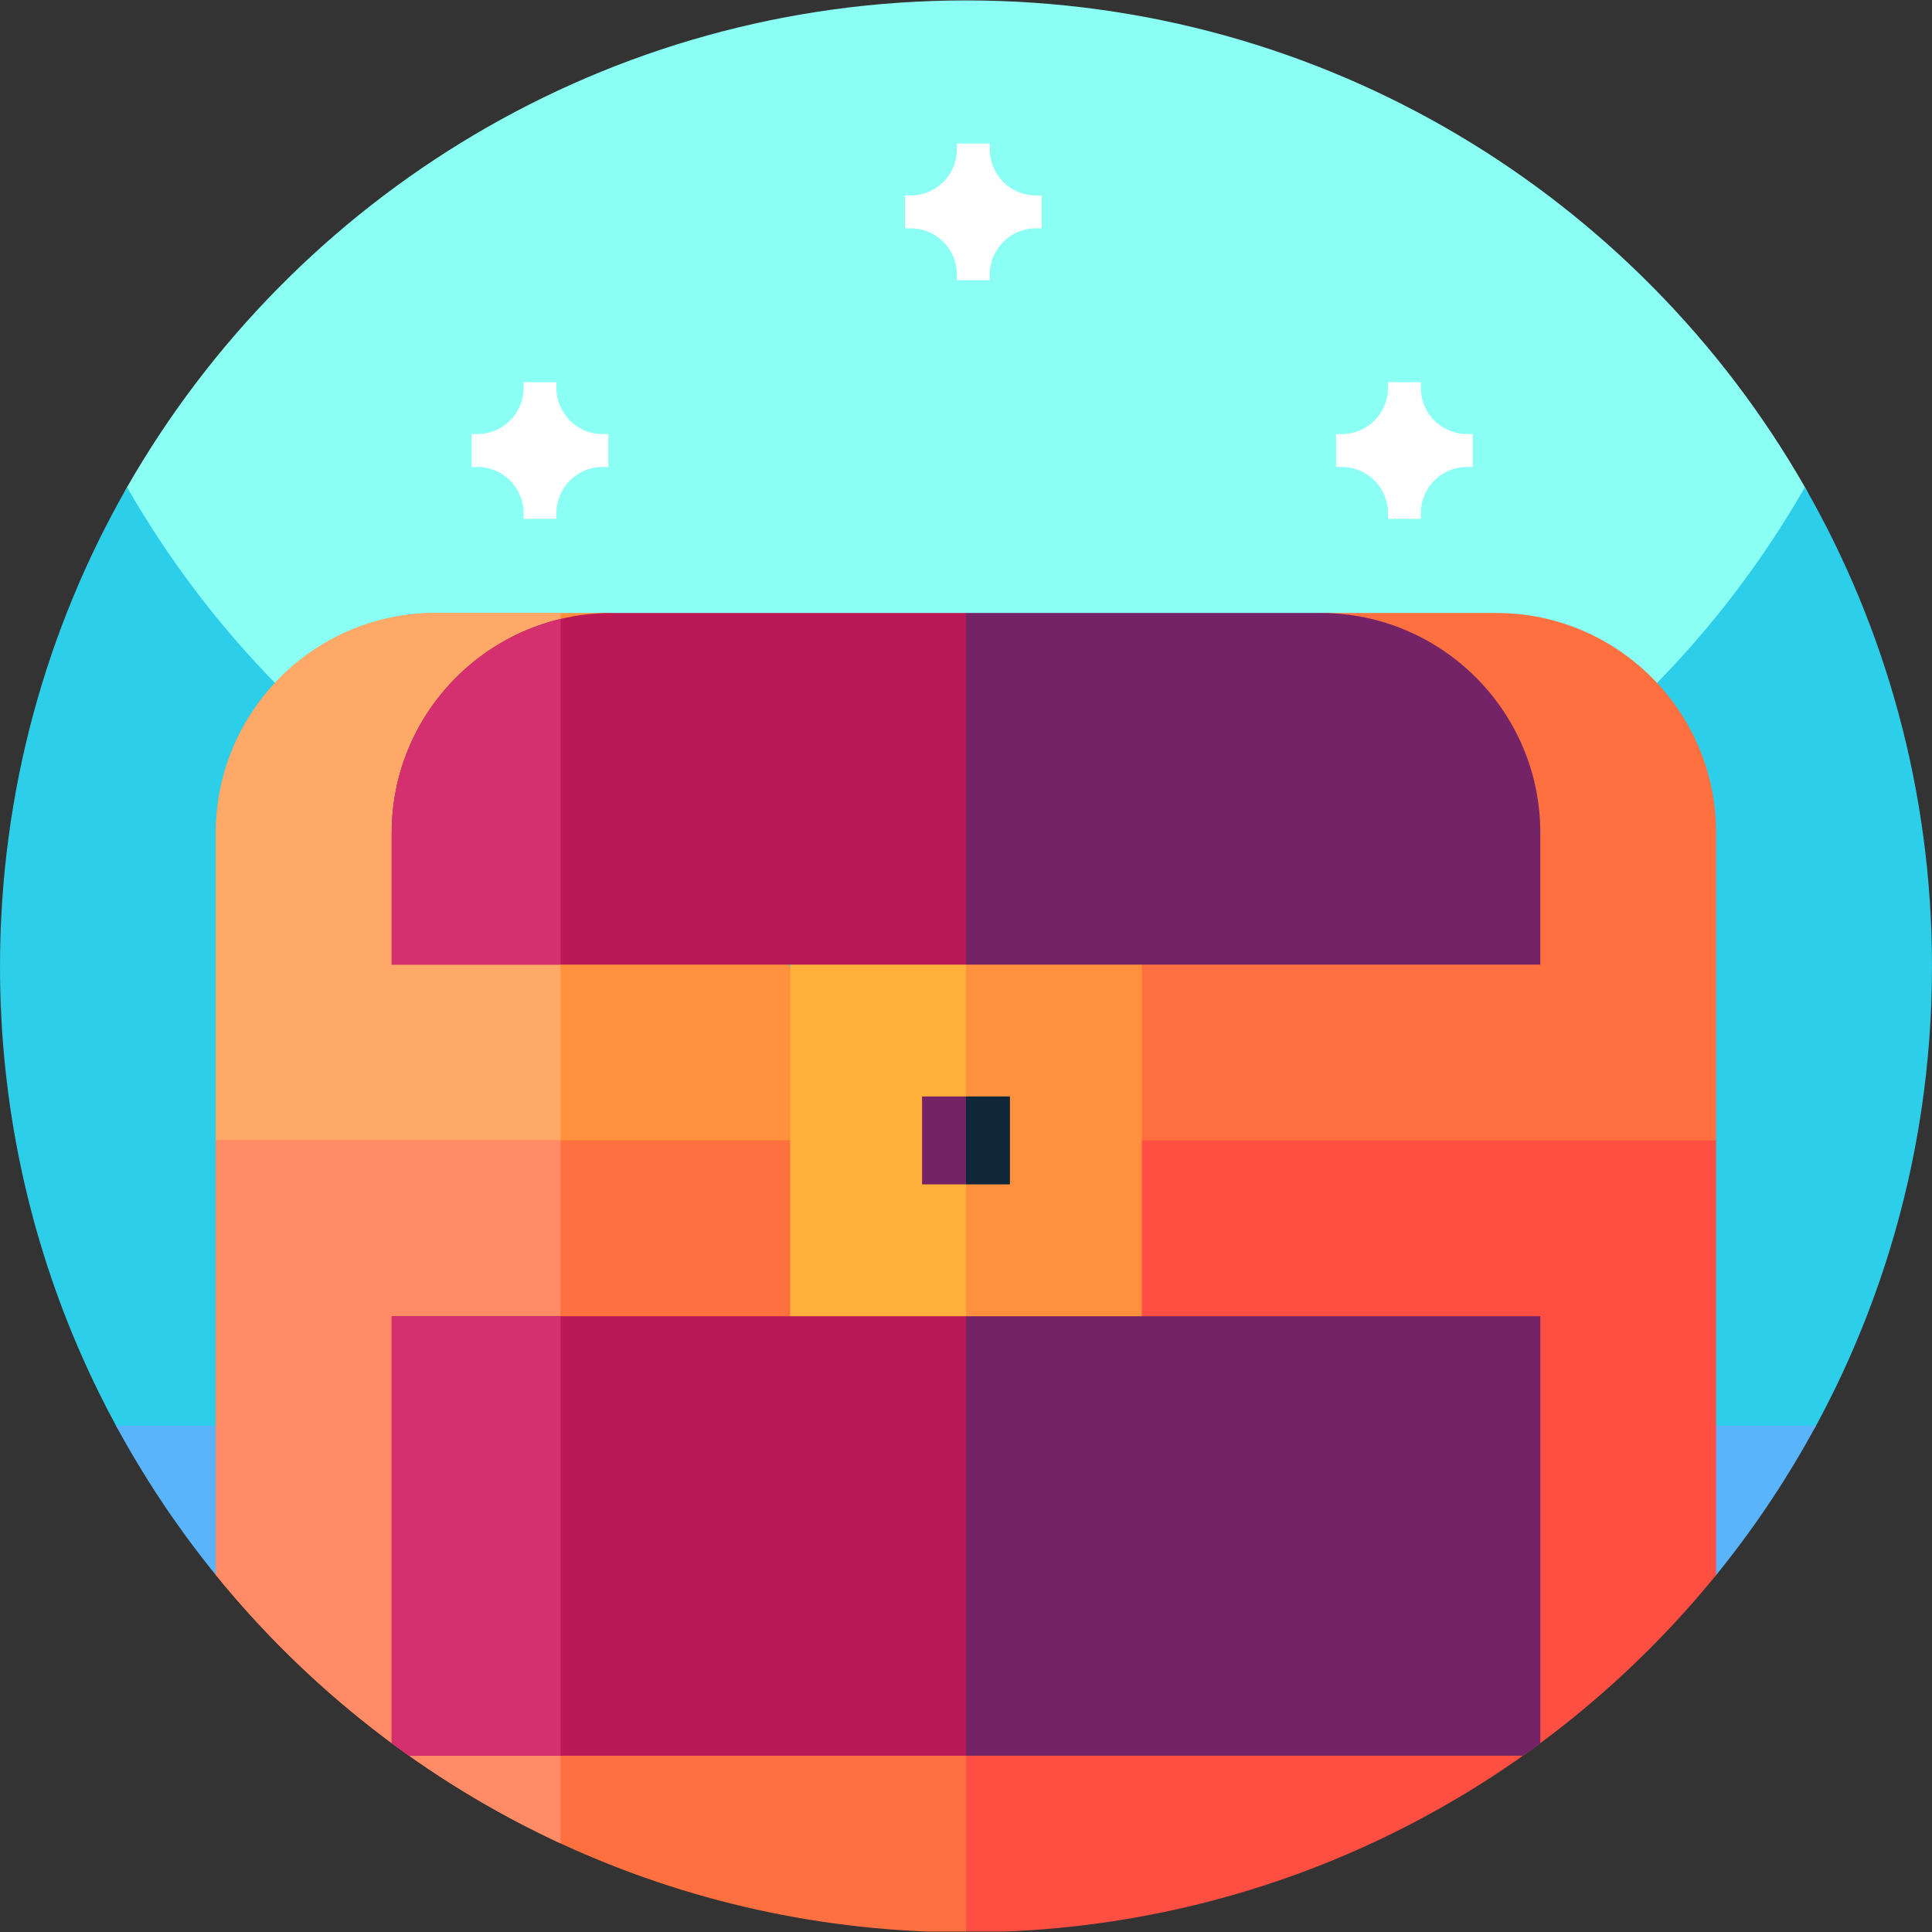 <svg id="Capa_1" enable-background="new 0 0 512 512" height="512" viewBox="0 0 512 512" width="512" xmlns="http://www.w3.org/2000/svg"><rect x="0" y="0" width="512" height="512" fill="#333333" stroke="none"/><g><g><path d="m256 330.666c-141.387 0-243.753-164.13-222.328-201.557 44.119-77.07 127.158-128.999 222.328-128.999s178.208 51.929 222.328 128.999c21.425 37.427-80.941 201.557-222.328 201.557z" fill="#8bfff4"/><path d="m512 256.11c0 26.051-3.891 51.191-11.129 74.871-5.031 16.469-11.672 32.231-19.75 47.109-8.25 15.2-147.391 50.531-225.121 50.531s-216.871-35.331-225.109-50.531c-3.289-6.031-6.332-12.21-9.121-18.531-14-31.629-21.77-66.629-21.77-103.449 0-46.219 12.25-89.57 33.68-127 44.121 77.07 127.16 129 222.32 129s178.211-51.93 222.32-129c21.43 37.43 33.68 80.781 33.68 127zm0 0" fill="#2dceea"/><path d="m481.262 377.809c-7.16 13.223-15.434 25.742-24.723 37.43-.579.729-1.161 1.455-1.748 2.178-7.966 9.814-132.182 12.267-198.791 12.267s-190.84-2.468-198.811-12.292c-.58-.715-1.156-1.432-1.728-2.153-9.289-11.688-17.563-24.207-24.723-37.43zm0 0" fill="#5ab4fc"/></g><g><path d="m454.794 220.688c0-32.114-26.126-58.24-58.24-58.24h-46.592l-246.164 186.368 350.996-46.592z" fill="#ff7040"/><path d="m115.446 162.447c-32.114 0-58.24 26.126-58.24 58.24v81.537l198.794 46.592-93.961-186.369z" fill="#ff903d"/><path d="m148.575 162.447h-33.13c-32.114 0-58.241 26.126-58.241 58.24v81.537l91.37 21.415v-161.192z" fill="#ffa969"/><path d="m454.794 302.224h-198.795l-152.201 104.833 152.201 104.833h10.204c76.096-2.984 143.652-39.173 188.59-94.492v-115.174z" fill="#ff4f42"/><path d="m57.205 417.396c44.938 55.32 112.494 91.509 188.591 94.494h10.203v-209.666h-198.794z" fill="#ff7040"/><path d="m57.205 417.396c24.496 30.155 55.711 54.624 91.37 71.133v-186.305h-91.37z" fill="#ff8c66"/><path d="m302.592 232.336h-46.593l-15.53 69.888 15.53 69.889h46.593z" fill="#ff903d"/><path d="m209.407 232.336h46.592v139.777h-46.592z" fill="#ffb03b"/><path d="m267.648 290.576h-11.649l-7.765 11.648 7.765 11.648h11.649z" fill="#10273a"/><path d="m244.351 290.576h11.648v23.296h-11.648z" fill="#742466"/><path d="m209.407 407.057 46.592 58.24h147.594c1.549-1.095 3.084-2.21 4.607-3.338v-113.143h-152.201z" fill="#742466"/><path d="m103.798 461.958c1.524 1.129 3.059 2.244 4.608 3.339h147.594v-116.481h-152.202z" fill="#ba1956"/><path d="m103.798 461.958c1.524 1.129 3.058 2.244 4.608 3.339h40.17v-116.481h-44.778z" fill="#d42f6e"/><path d="m408.201 220.688c0-32.114-26.126-58.24-58.241-58.24h-93.961l-46.592 46.592 46.592 46.592h152.202z" fill="#742466"/><path d="m162.038 162.447c-32.114 0-58.24 26.126-58.24 58.24v34.944h152.202v-93.185h-93.962z" fill="#ba1956"/><path d="m148.575 164.035c-25.642 6.094-44.778 29.173-44.778 56.652v34.944h44.778z" fill="#d42f6e"/></g><g fill="#fff"><path d="m276.05 51.797h-1.524c-6.754 0-12.226-5.477-12.226-12.227v-1.523h-8.715v1.523c0 6.75-5.477 12.227-12.227 12.227h-1.527v8.715h1.527c6.75 0 12.227 5.472 12.227 12.226v1.528h8.715v-1.528c0-6.754 5.472-12.226 12.226-12.226h1.524zm0 0"/><g><path d="m390.292 115.033h-1.524c-6.754 0-12.226-5.477-12.226-12.227v-1.523h-8.715v1.523c0 6.75-5.477 12.227-12.227 12.227h-1.527v8.715h1.527c6.75 0 12.227 5.472 12.227 12.226v1.528h8.715v-1.528c0-6.754 5.472-12.226 12.226-12.226h1.524zm0 0"/><path d="m161.215 115.033h-1.524c-6.754 0-12.226-5.477-12.226-12.227v-1.523h-8.715v1.523c0 6.75-5.477 12.227-12.227 12.227h-1.527v8.715h1.527c6.75 0 12.227 5.472 12.227 12.226v1.528h8.715v-1.528c0-6.754 5.472-12.226 12.226-12.226h1.524zm0 0"/></g></g></g></svg>